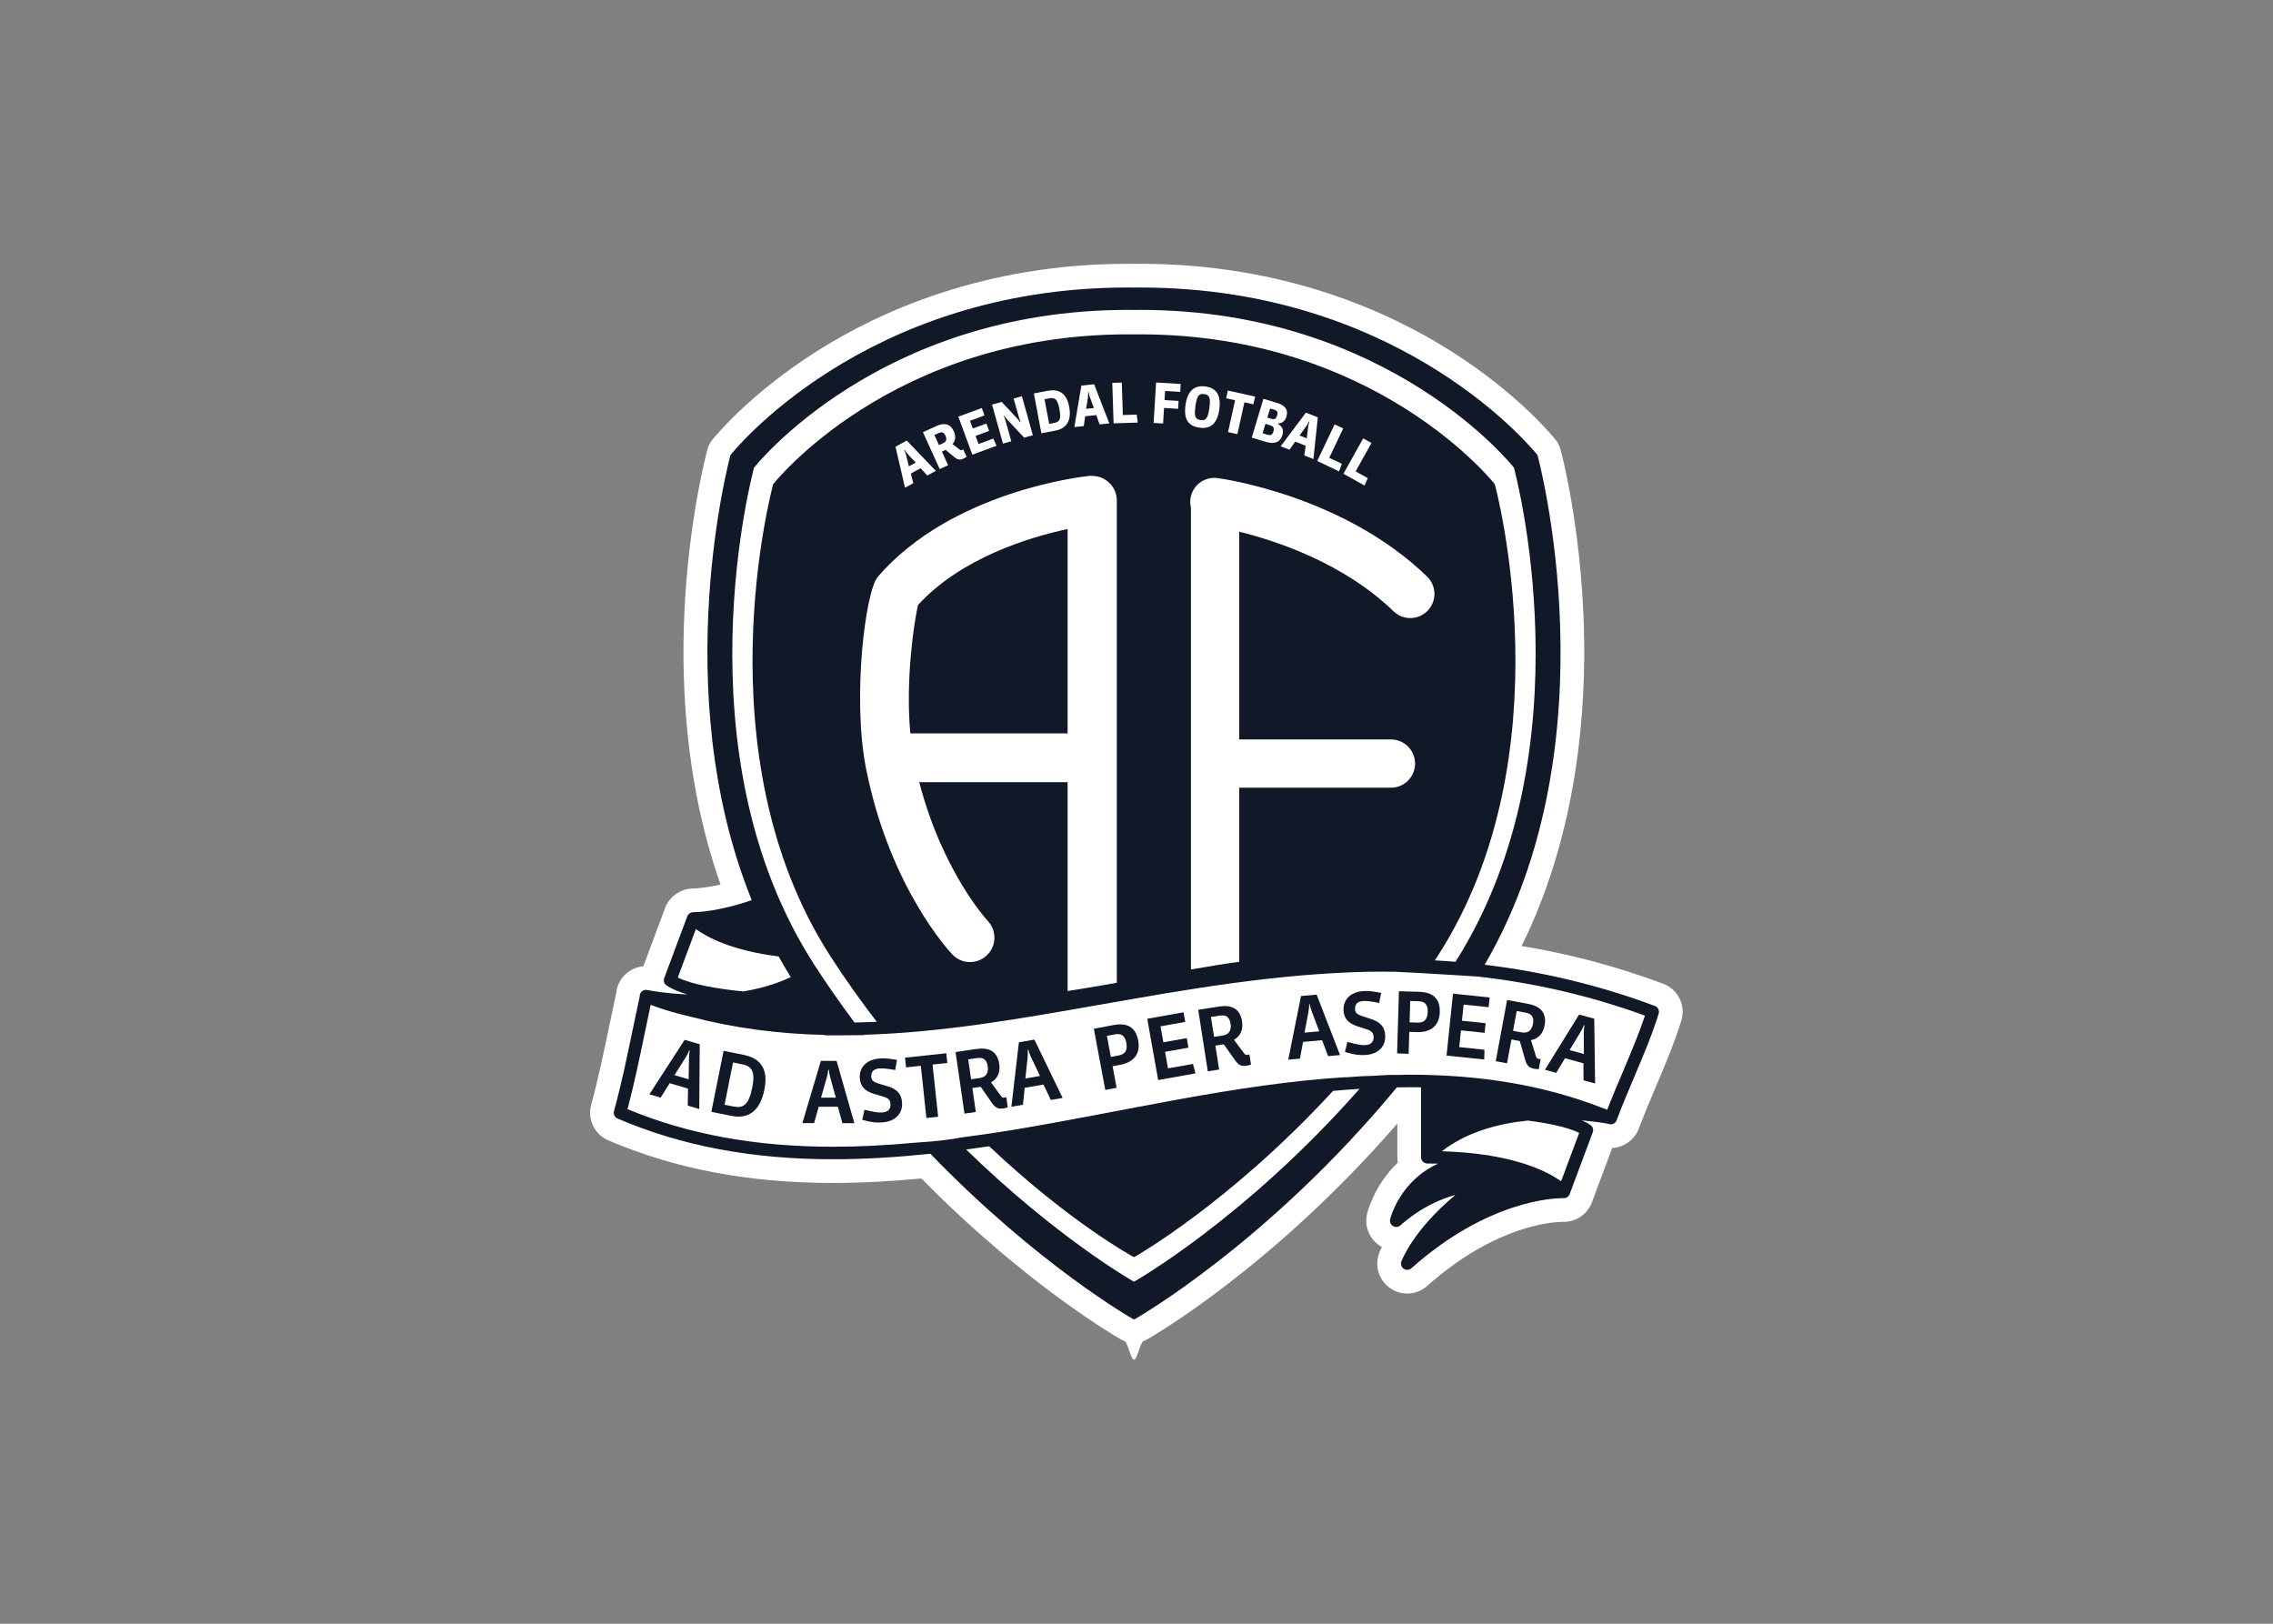 <svg clip-rule="evenodd" fill-rule="evenodd" stroke-linejoin="round" stroke-miterlimit="2" viewBox="0 0 560 400" xmlns="http://www.w3.org/2000/svg"><rect x="0" y="0" width="560" height="400" fill="#808080" stroke="none"/><g transform="matrix(.681 0 0 .681 74.189 -15.493)"><path d="m492.758 378.604c-.002-.001-.004-.002-.007-.002-16.8-6.255-33.661-10.748-51.216-13.633 20.164-40.796 23.5-85.044 22.518-116.122-1.155-36.537-8.191-62.639-8.49-63.732-.301-1.102-.819-2.133-1.524-3.031-.523-.666-13.087-16.496-37.944-32.26-22.765-14.435-60.749-31.642-112.432-31.642-.789 0-1.567.008-2.351.017-.781-.009-1.566-.017-2.355-.017-51.683 0-89.668 17.207-112.433 31.642-24.858 15.764-37.422 31.594-37.945 32.26-.705.898-1.224 1.93-1.525 3.031-.939 3.438-21.879 82.114 4.675 157.609-5.547 1.278-9.142 1.41-9.711 1.423-1.605-.025-3.225.32-4.703 1.016-2.563 1.176-4.592 3.33-5.598 5.941-.099.236-.188.477-.271.723l-7.641 20.462c-4.238.369-7.987 3.22-9.354 7.445-.245.753-.406 1.526-.48 2.313-.879 4.041-1.708 8.021-2.51 11.882-2.027 9.766-3.942 18.99-6.538 28.493-1.419 5.187 1.235 10.696 6.174 12.817 24.164 10.385 50.802 15.433 81.453 15.433 9.938-.001 20.395-.533 31.851-1.626 38.048 38.648 70.783 57.433 72.191 58.232.287.162.583.309.887.438l.488.207c1.069.453 2.208 6.68 3.346 6.68 1.144 0 2.287-6.229 3.359-6.686l.486-.207c.3-.127.592-.271.875-.433 1.921-1.09 45.555-26.18 90.558-78.106v11.636c0 .139.003.278.008.418-.01.699.047 1.395.169 2.077-8.671 8.275-11.021 18.063-11.15 18.627-1.041 4.602.983 9.31 5.049 11.72.107.064.215.125.323.185-.546 1.127-.846 1.877-.954 2.164-1.769 4.677-.126 9.925 3.997 12.763 1.814 1.248 3.938 1.907 6.14 1.907 2.656 0 5.213-.971 7.206-2.741 25.305-22.521 46.501-23.171 48.835-23.171.122 0 .244-.002.366-.008.672.016 1.411-.039 2.095-.158 2.932-.51 5.535-2.225 7.178-4.72.661-.975 1.163-2.042 1.482-3.143l6.978-18.702c1.286-.061 2.565-.354 3.786-.878 2.705-1.168 4.843-3.422 5.854-6.154 1.918-5.128 4.105-10.291 6.221-15.284l.055-.131c3.398-8.018 6.608-15.591 9.096-23.61 1.697-5.485-1.185-11.355-6.567-13.364" fill="#fff"/><g fill="#111827"><path d="m140.195 413.187.127-7.686c.021-.827.125-2.047.308-2.665l-.265-.077c-.183.618-.768 1.727-1.191 2.402l-4.106 6.509zm-.317 9.52.092-6.158-6.631-1.963-3.274 5.217-4.065-1.202 12.756-19.716 5.452 1.612-.175 23.439z"/><path d="m159.423 407.711-3.162-.637-3.075 15.301 3.102.623c3.705.743 5.646-.494 6.935-6.91 1.247-6.204-.547-7.725-3.8-8.377zm-3.758 18.701-7.258-1.459 4.436-22.075 7.168 1.44c5.632 1.132 9.214 4.514 7.591 12.587-1.561 7.77-5.793 10.744-11.937 9.507"/><path d="m193.442 419.819-2.04-7.408c-.213-.799-.456-1.997-.455-2.643h-.276c-.002.644-.25 1.873-.467 2.641l-2.107 7.398zm2.375 9.224-1.646-5.934-6.912-.017-1.673 5.925-4.24-.009 6.689-22.505 5.685.015 6.428 22.534z"/><path d="m210.107 428.776c-1.902.113-3.505.054-7.104-.931l.799-3.648c4.246 1.008 5.079 1.051 6.521.965 1.994-.116 3.006-1.225 2.897-3.064-.086-1.441-.834-2.104-2.433-2.596l-3.667-1.104c-2.977-.902-4.831-2.575-5.014-5.643-.248-4.171 2.794-6.845 7.334-7.115 1.564-.093 3.139-.001 6.125.529l-.646 3.64c-3.202-.549-4.438-.63-5.665-.557-1.933.115-3.11 1.016-2.992 3.01.077 1.287.82 1.891 2.482 2.406l3.637 1.108c2.914.873 4.828 2.513 5.023 5.795.269 4.509-2.972 6.949-7.297 7.205"/><path d="m228.442 407.841 2.014 18.882-4.246.453-2.014-18.882-5.347.571-.375-3.514 14.94-1.594.375 3.514z"/><path d="m244.648 405.485-3.314.481 1.045 7.206 3.101-.451c2.251-.326 3.286-1.749 2.92-4.272-.317-2.189-1.442-3.3-3.752-2.964zm11.003 17.839c-.443.158-1.164.324-1.62.391-1.947.283-2.926-.26-4.224-2.15l-3.928-5.672-3.041.441 1.258 8.666-4.106.597-3.234-22.288 7.663-1.112c4.348-.631 7.475.81 8.151 5.461.445 3.072-.657 5.313-2.979 6.643l3.487 4.771c.501.673.679.833 1.378.731.244-.035.513-.104.661-.158z"/><path d="m267.296 411.97-3.286-6.948c-.348-.751-.793-1.891-.903-2.526l-.273.047c.11.637.077 1.889-.005 2.683l-.802 7.652zm3.928 8.677-2.644-5.563-6.813 1.174-.627 6.127-4.18.721 2.718-23.324 5.602-.966 10.213 21.096z"/><path d="m294.476 396.918-2.961.554 1.424 7.609 2.748-.514c1.994-.372 3.457-1.397 2.858-4.599-.558-2.988-2.23-3.394-4.069-3.05zm1.814 11.037-2.718.509 1.458 7.79-4.106.769-4.143-22.133 7.127-1.334c4.711-.882 7.97.508 8.92 5.581 1.001 5.345-2.22 8.01-6.538 8.818"/><path d="m310.059 413.447-3.951-22.169 13.127-2.339.619 3.478-8.952 1.596 1.029 5.775 8.469-1.508.614 3.449-8.469 1.508 1.068 5.989 9.043-1.612.893 3.429z"/><path d="m332.459 390.123-3.308.517 1.121 7.194 3.096-.481c2.247-.351 3.266-1.785 2.875-4.305-.341-2.185-1.476-3.283-3.784-2.925zm11.188 17.723c-.443.163-1.16.337-1.616.407-1.944.304-2.927-.227-4.246-2.104l-3.986-5.63-3.036.473 1.349 8.652-4.1.639-3.466-22.253 7.651-1.191c4.34-.677 7.482.731 8.207 5.376.477 3.066-.604 5.317-2.91 6.673l3.536 4.733c.507.667.687.827 1.386.718.243-.038.511-.109.659-.164z"/><path d="m368.332 395.823-2.707-7.194c-.286-.775-.635-1.947-.694-2.592l-.273.026c.056.642-.078 1.889-.226 2.673l-1.425 7.563zm3.206 8.97-2.179-5.76-6.888.613-1.125 6.056-4.226.375 4.615-23.024 5.662-.504 8.457 21.86z"/><path d="m384.713 404.398c-1.904.066-3.507-.032-7.08-1.108l.892-3.628c4.219 1.116 5.052 1.178 6.495 1.128 1.995-.067 3.034-1.149 2.971-2.992-.05-1.442-.781-2.124-2.366-2.654l-3.638-1.195c-2.955-.974-4.77-2.695-4.873-5.766-.146-4.177 2.963-6.774 7.507-6.932 1.567-.054 3.139.076 6.112.681l-.736 3.623c-3.188-.628-4.421-.738-5.65-.697-1.934.068-3.135.938-3.065 2.935.045 1.289.772 1.91 2.422 2.469l3.607 1.196c2.894.946 4.766 2.634 4.878 5.92.154 4.515-3.146 6.87-7.476 7.02"/><path d="m404.251 384.932-3.01-.089-.23 7.737 2.795.082c2.026.063 3.678-.627 3.773-3.881.09-3.041-1.455-3.794-3.328-3.849zm-.579 11.171-2.762-.082-.236 7.923-4.176-.124.668-22.509 7.248.215c4.79.143 7.679 2.196 7.526 7.354-.161 5.435-3.876 7.353-8.268 7.223"/><path d="m414.39 404.601 2.326-22.4 13.263 1.377-.364 3.515-9.046-.941-.607 5.838 8.556.889-.361 3.483-8.557-.888-.628 6.05 9.137.95-.089 3.543z"/><path d="m443.066 389.081-3.293-.608-1.325 7.16 3.081.569c2.235.414 3.674-.601 4.138-3.108.401-2.175-.305-3.586-2.601-4.013zm4.686 20.427c-.47.006-1.207-.067-1.659-.15-1.934-.359-2.687-1.187-3.309-3.395l-1.897-6.631-3.021-.559-1.593 8.609-4.078-.755 4.099-22.143 7.612 1.409c4.319.8 6.818 3.169 5.963 7.79-.565 3.051-2.329 4.817-4.955 5.33l1.768 5.64c.259.797.376 1.007 1.07 1.135.243.046.521.065.677.063z"/><path d="m464.07 404.021-.027-7.687c.003-.826.083-2.048.254-2.671l-.267-.072c-.171.623-.732 1.743-1.144 2.427l-3.973 6.588zm-.127 9.52-.031-6.156-6.666-1.828-3.169 5.279-4.089-1.12 12.354-19.964 5.481 1.503.298 23.433z"/><path d="m478.156 410.488c-1.889 4.455-3.832 9.042-5.637 13.711-.734-.293-1.491-.581-2.271-.859-20.572-7.947-43.29-11.828-69.286-11.828-.269 0-.541.009-.811.01.041-.051-2.367.105-2.327.056-2.873.04-3.367-.07-6.142.118-3.093.209-5.768.32-8.051.372-1.957.116-3.919.254-5.884.403.019-.021.038-.041.056-.062-40.343 2.537-78.753 12.212-121.356 19.257-5.99.947-11.983 1.83-17.967 2.603-2.728.554-7.806 1.319-16.549 1.849-9.876.91-19.692 1.455-29.384 1.456h-.018c-28.05-.001-52.434-4.454-74.458-13.605 2.439-9.196 4.277-18.044 6.214-27.375.701-3.371 1.42-6.834 2.176-10.346 4.394 1.703 9.611 3.174 14.977 4.421 15.038 3.913 30.828 6.046 47.751 6.459.182.054.328.102.458.145 3.612.007 8.599-.005 14.031-.08-.031-.04-.061-.078-.091-.118 28.239-.833 56.27-5.754 85.791-10.951 31.321-5.514 63.646-11.201 97.258-11.86 3.057-.037 6.124-.033 9.204.013 8.53.348 29.748 1.733 29.761 1.715 20.932 2.351 40.957 7.027 60.554 14.145-2.212 6.698-5.03 13.348-7.999 20.351zm-22.306 39.534c-.434-.299-.894-.588-1.377-.868-4.047-2.629-11.497-6.193-24.013-8.294-.549-.146-1.175-.252-1.944-.307-4.604-.687-9.851-1.174-15.814-1.356 9.139-7.086 20.698-10.047 31.084-11.09 7.262.93 14.349 2.348 18.583 4.453zm-154.083 36.105-.457.242-.459-.242s-27.369-15.537-60.262-47.559c2.781-.366 5.561-.761 8.341-1.167 29.253 27.599 51.946 39.882 51.946 39.882l.434.229.44-.229s34.329-19.426 71.569-59.914c3.204-.287 6.399-.537 9.583-.736-41.313 46.891-81.135 69.494-81.135 69.494zm-165.499-109.767 6.542-17.521c4.006 2.925 12.931 7.753 29.934 9.892 1.398 2.51 2.858 5.002 4.396 7.471-5.524 2.626-11.441 4.24-17.2 5.188-8.877-.883-18.442-2.435-23.672-5.03zm28.483-23.857c-.002-.005-.003-.009-.005-.012.002.003.004.007.005.012zm5.33 11.27c-.055-.01-.112-.017-.167-.026.036-.022.076-.047.115-.071.017.031.034.064.052.097zm-6.229-171.841s44.791-57.084 135.241-57.084c.748 0 1.479.014 2.217.021.736-.008 1.467-.021 2.216-.021 90.457 0 135.244 57.084 135.244 57.084s27.776 101.605-21.14 178.729c-2.477-.202-4.971-.363-7.474-.503.279-.43.563-.856.844-1.289 47.532-73.388 20.847-170.965 20.847-170.965s-42.533-54.206-128.433-54.206c-.706 0-1.406.011-2.104.019-.701-.008-1.396-.019-2.103-.019-85.901 0-128.428 54.206-128.428 54.206s-26.692 97.577 20.848 170.965c5.393 8.325 10.969 16.151 16.617 23.493-2.679.124-5.356.223-8.035.271-4.888-6.537-9.712-13.427-14.404-20.67-50.056-77.278-21.953-180.031-21.953-180.031zm325.907 194.706c-19.951-7.428-40.318-12.356-61.59-14.905 47.338-81.163 19.123-184.355 19.123-184.355s-47.565-60.621-143.63-60.621c-.791 0-1.57.01-2.353.019-.781-.009-1.565-.019-2.354-.019-96.068 0-143.633 60.621-143.633 60.621s-23.15 84.695 7.691 160.976c-.001-.003-.001-.004-.002-.007-12.116 4.279-20.442 4.378-21.075 4.378-.352-.021-.698.062-1.01.217-.557.241-1.005.695-1.223 1.279l-.038.102c-.05.105-.087.211-.118.315l-8.191 21.938c-.367.983-.009 2.09.865 2.673 1.917 1.278 4.538 2.344 7.554 3.232-8.522-.373-14.49-1.594-14.56-1.608-1.13-.232-2.257.421-2.613 1.52-.085.264-.117.533-.105.795-.929 4.249-1.799 8.434-2.641 12.486-2.058 9.905-4 19.263-6.664 29.015-.298 1.088.252 2.229 1.289 2.675 23.073 9.916 48.601 14.736 78.049 14.736h.018c11.586-.001 23.322-.76 35.109-1.995 38.864 40.245 73.167 59.719 73.167 59.719l.486.207.489-.207s47.901-27.197 94.629-83.731c1.515-.026 3.028-.055 4.534-.055 1.412 0 2.81.02 4.2.042v24.729c0 .104.009.208.023.31-.049.426.02.865.219 1.264.381.771 1.167 1.259 2.026 1.259 1.344 0 2.641.02 3.914.05-14.025 6.335-17.325 19.954-17.365 20.133-.219.958.206 1.947 1.052 2.448.845.501 1.916.4 2.65-.25 7.356-6.494 14.605-9.57 19.936-11.027-15.046 12.464-19.363 23.509-19.563 24.037-.368.974-.023 2.074.834 2.665.389.266.837.398 1.282.398.54 0 1.079-.193 1.505-.572 27.759-24.705 51.839-25.34 54.536-25.34l.231-.046c.123.021.247.041.372.041.129 0 .259-.013.388-.034.64-.111 1.181-.496 1.519-1.035.203-.287.36-.617.419-.952l8.138-21.809c.367-.983.01-2.09-.863-2.673-.886-.592-1.926-1.138-3.083-1.642 5.199.443 8.799 1.103 9.638 1.265.558.221 1.176.216 1.728-.021.566-.244 1.008-.708 1.223-1.286 1.997-5.339 4.238-10.624 6.404-15.737 3.314-7.82 6.446-15.209 8.808-22.823.353-1.15-.248-2.374-1.374-2.794"/></g><path d="m331.528 195.685c-4.797-.629-9.161 2.72-9.8 7.504-.147 1.108-.063 2.202.193 3.233l-.001 167.024c6.148-1.074 11.997-2.034 17.466-2.785v-62.962h54.88c4.825 0 8.733-3.908 8.733-8.736 0-4.82-3.908-8.73-8.733-8.73h-54.88v-75.145c13.553 3.353 37.9 11.414 55.802 28.775 1.696 1.647 3.89 2.463 6.076 2.463 2.283 0 4.561-.886 6.271-2.65 3.364-3.469 3.275-8.991-.186-12.352-30.217-29.298-73.973-35.392-75.821-35.639" fill="#fff"/><path d="m220.393 288.041c-1.8-19.28 1.352-40.301 2.786-46.44 15.778-17.214 40.556-24.581 54.116-27.474l-.001 73.914zm56.901 93.204c6.021-.937 11.972-1.95 17.796-2.979v-174.491c.001-3.986-2.634-7.316-6.243-8.451-.135-.046-.27-.086-.412-.127-.301-.083-.61-.141-.927-.187-.374-.062-.749-.099-1.135-.118-.062 0-.116-.018-.178-.018-.064 0-.119.018-.181.018-.285.003-.566-.027-.86.003-2.015.206-49.662 5.397-76.527 36.501-4.495 5.202-9.324 43.882-4.231 69.464 8.584 43.123 30.307 66.225 31.226 67.188 1.73 1.813 4.044 2.723 6.365 2.723 2.184 0 4.372-.81 6.087-2.431 3.525-3.353 3.667-8.932.328-12.471-.173-.186-16.372-17.711-24.771-50.168h53.664v75.544" fill="#fff"/><path d="m222.339 190.084-2.805-3.002c-.494-.527-.853-1.061-1.159-1.578l-.175.098c.27.535.497 1.118.675 1.818l.99 4.018zm4.201 4.68-2.425-2.641-3.545 1.938.899 3.476-3.001 1.642-3.439-14.83 4.071-2.228 10.528 10.953z" fill="#fff"/><path d="m230.791 179.338-1.694.769 1.654 3.644 1.567-.711c1.093-.496 1.376-1.373.773-2.703-.496-1.093-1.206-1.497-2.3-.999zm9.963 8.683c-.321.211-.816.479-1.107.611-1.33.604-2.121.457-3.416-.603l-3.065-2.542-1.348.612 2.249 4.955-3.043 1.381-6.061-13.354 4.937-2.242c2.66-1.207 4.942-.924 6.241 1.937.818 1.804.581 3.362-.479 4.612l2.567 1.977c.374.291.499.323.9.141.164-.073.247-.133.385-.219z" fill="#fff"/><path d="m242.832 187.227-5.066-13.758 8.482-3.124.989 2.683-5.256 1.935 1.031 2.798 4.917-1.812.981 2.665-4.917 1.812 1.085 2.945 5.33-1.963 1.17 2.596z" fill="#fff"/><path d="m261.583 181.071-6.07-6.46c-.415-.445-.795-.982-1.067-1.508l-.193.055c.19.527.396 1.113.547 1.652l2.123 7.568-3.004.843-3.959-14.115 3.466-.972 5.564 5.916c.356.379.774.904 1.095 1.459l.192-.055c-.203-.504-.414-1.108-.554-1.609l-1.946-6.932 2.986-.838 3.959 14.115z" fill="#fff"/><path d="m270.673 166.845-1.73.325 1.683 8.924 1.71-.322c2.123-.4 2.694-1.363 1.972-5.195-.698-3.696-1.808-4.077-3.635-3.732zm2.241 11.667-5.109.964-2.718-14.406 5.051-.952c3.734-.705 6.74.56 7.712 5.709.941 4.99-.868 7.917-4.936 8.685" fill="#fff"/><path d="m286.809 170.34-1.433-3.848c-.252-.678-.38-1.308-.463-1.902l-.198.021c.043.598.029 1.223-.076 1.938l-.633 4.089zm2.076 5.932-1.221-3.368-4.017.426-.507 3.551-3.401.361 2.532-15.006 4.614-.488 5.5 14.154z" fill="#fff"/><path d="m293.938 175.896-.479-14.652 3.437-.111.387 11.753 5.036-.165.356 2.889z" fill="#fff"/><path d="m312.188 170.322-.344 5.629-3.433-.211.895-14.629 8.901.545-.175 2.855-5.469-.335-.201 3.293 5.09.311-.175 2.855z" fill="#fff"/><path d="m326.709 165.316c-1.822-.259-2.591.319-3.161 4.34-.559 3.942.01 4.771 1.853 5.031 1.822.258 2.615-.357 3.178-4.318.569-4.02-.128-4.806-1.87-5.053zm-1.701 12.143c-3.922-.555-5.812-2.903-5.054-8.252.733-5.168 3.325-7.205 7.168-6.66 3.882.55 5.802 2.964 5.041 8.33-.749 5.289-3.333 7.125-7.155 6.582" fill="#fff"/><path d="m341.269 168.291-2.556 11.523-3.379-.75 2.557-11.523-3.243-.719.62-2.793 9.864 2.188-.62 2.794z" fill="#fff"/><path d="m352.044 170.951-1.494-.449-.998 3.313 1.628.49c.938.283 1.536-.039 1.929-1.342.317-1.053.045-1.678-1.065-2.012zm-1.354 5.67-1.819-.547-1.026 3.408 1.762.531c1.264.38 1.809-.04 2.166-1.229.374-1.243-.087-1.862-1.083-2.163zm-1.768 5.943-5.018-1.511 4.229-14.037 4.691 1.413c2.986.898 4.453 2.344 3.646 5.023-.397 1.322-1.352 2.477-3.041 2.469l-.052.173c1.633.889 2.166 2.239 1.641 3.981-.9 2.989-3.224 3.355-6.096 2.489" fill="#fff"/><path d="m363.82 181.31.492-4.077c.086-.718.262-1.336.461-1.902l-.187-.072c-.237.552-.535 1.101-.957 1.688l-2.437 3.342zm-.877 6.223.46-3.555-3.764-1.464-2.081 2.923-3.186-1.239 9.132-12.171 4.323 1.682-1.605 15.099z" fill="#fff"/><path d="m367.601 189.512 6.287-13.243 3.107 1.475-5.043 10.623 4.553 2.161-1.009 2.732z" fill="#fff"/><path d="m377.085 194.129 7.136-12.807 3.004 1.674-5.724 10.275 4.403 2.453-1.184 2.659z" fill="#fff"/></g></svg>